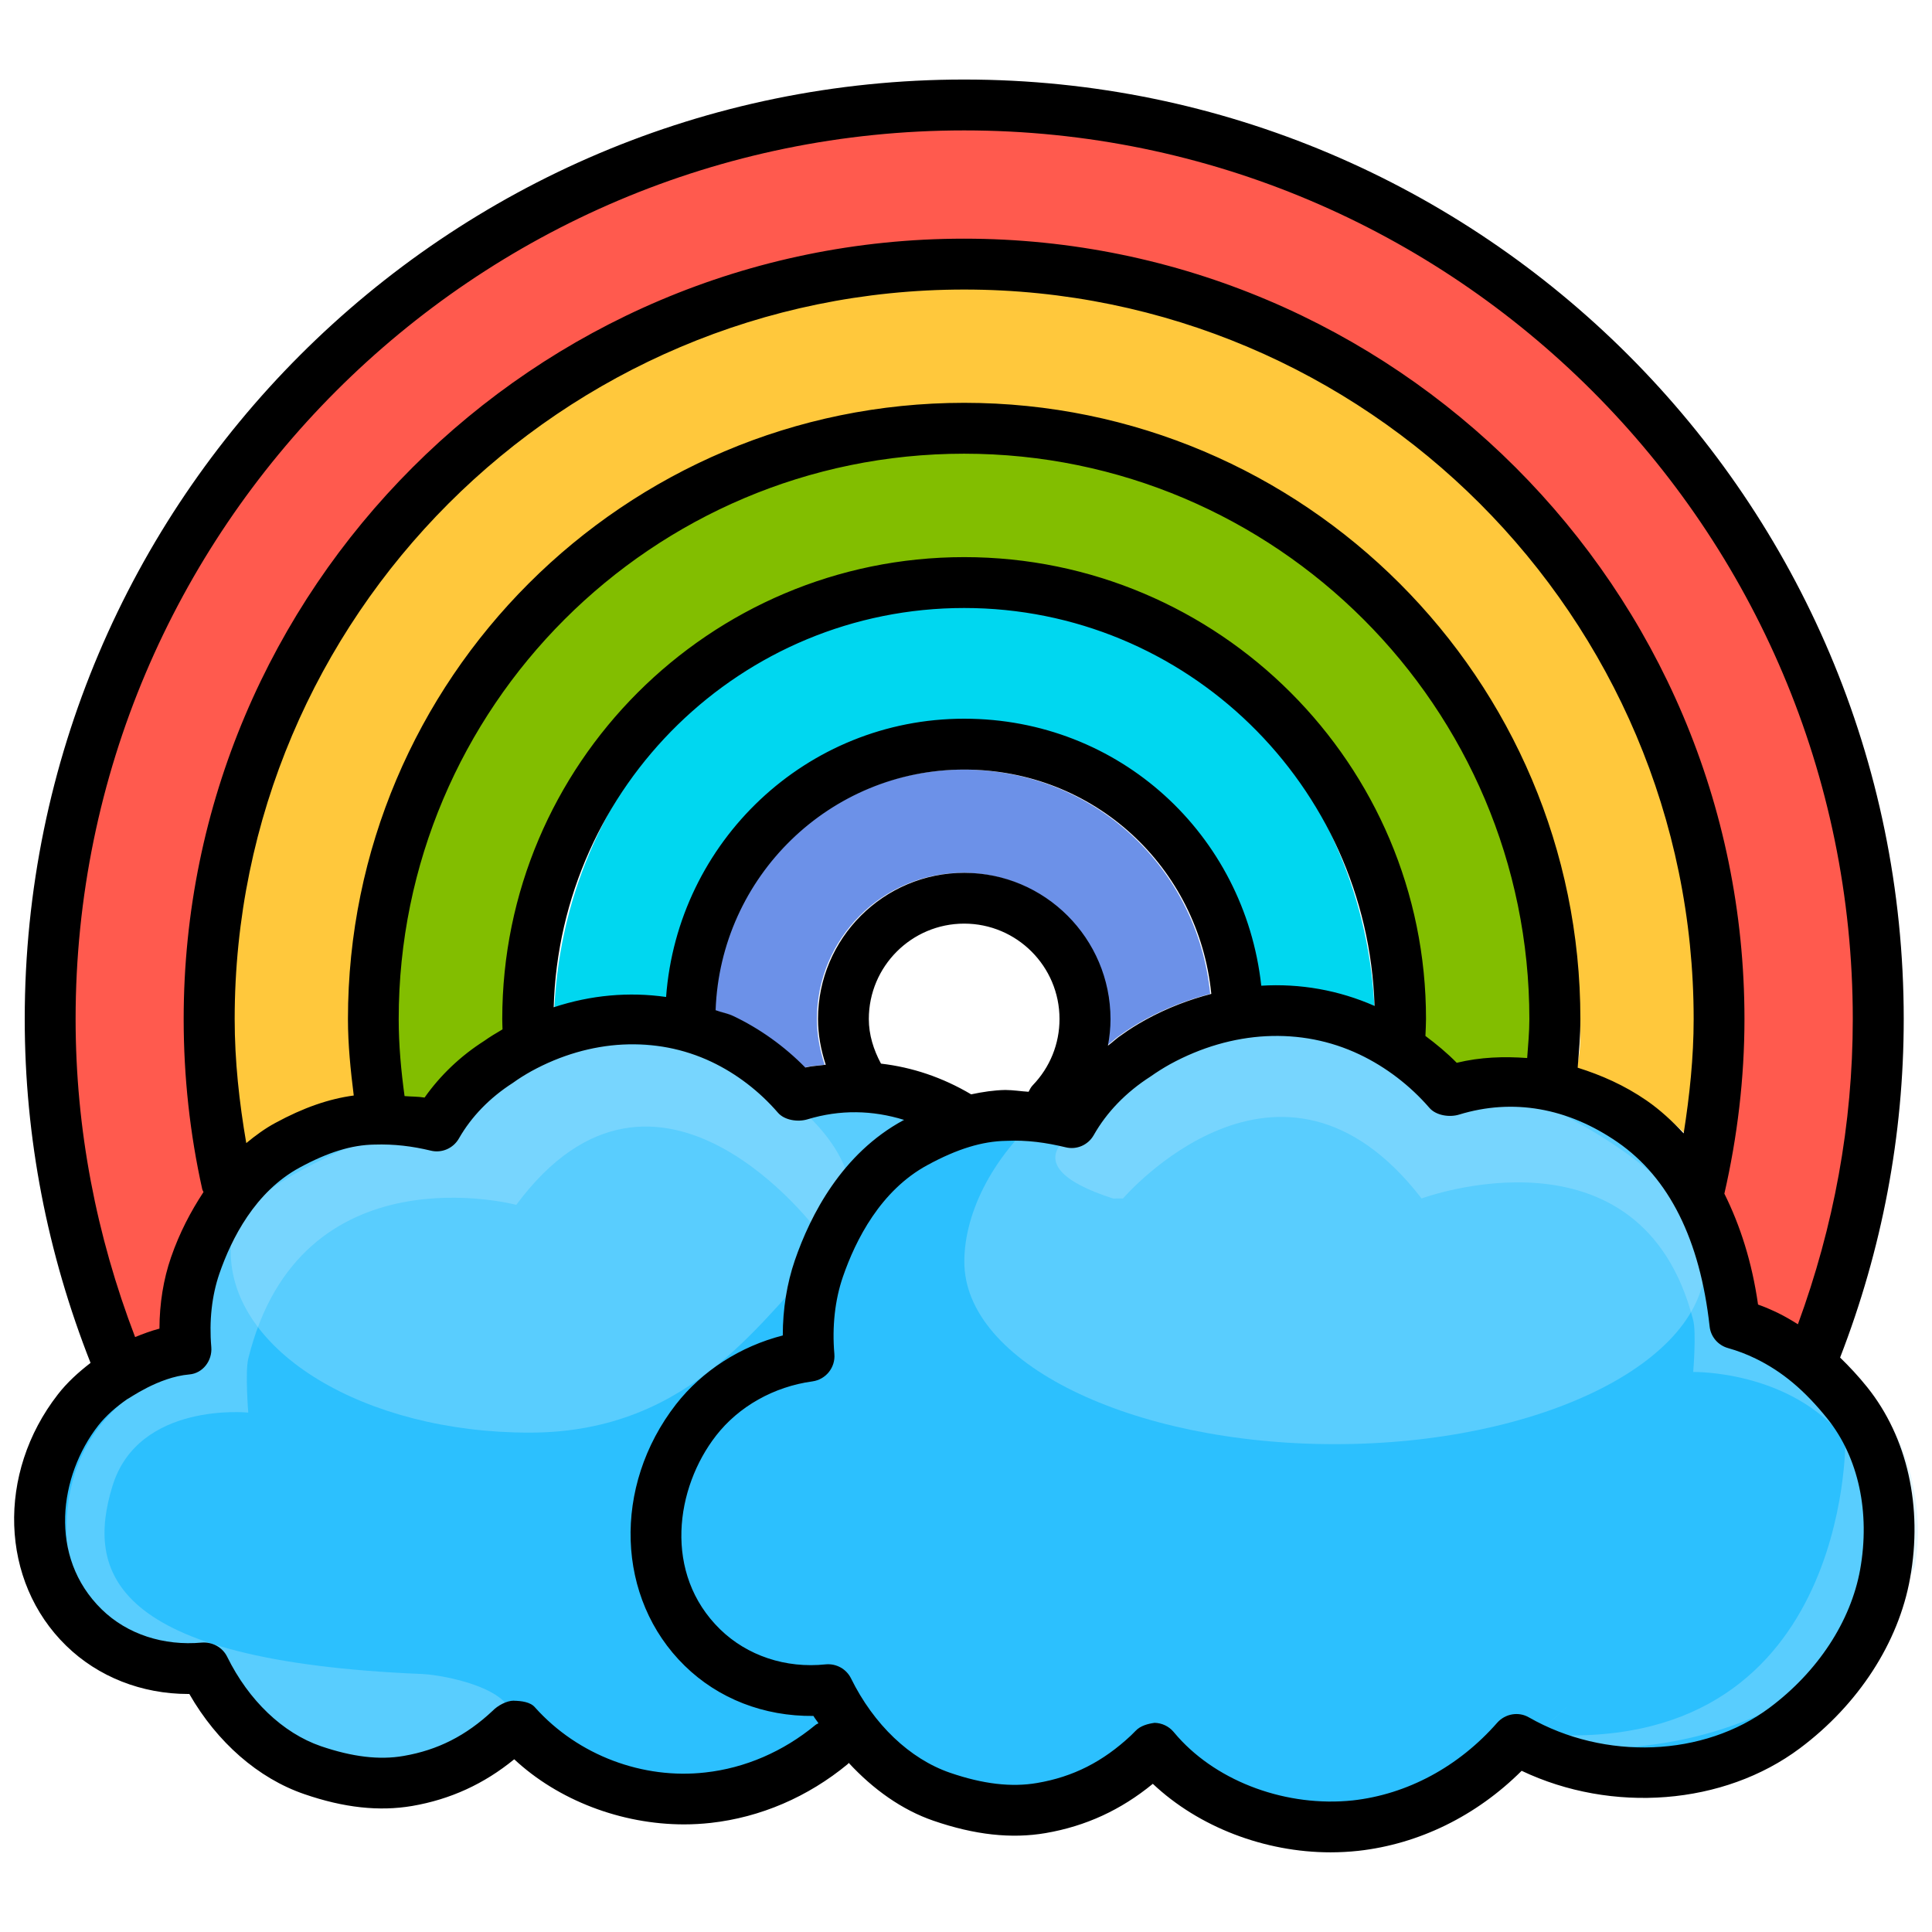 <?xml version="1.0" ?><svg id="Layer_1" style="enable-background:new 0 0 30 30;" version="1.1" viewBox="0 0 30 30" xml:space="preserve" xmlns="http://www.w3.org/2000/svg" xmlns:xlink="http://www.w3.org/1999/xlink"><style type="text/css">
	.st0{fill:#6C91E8;}
	.st1{fill:#82BE00;}
	.st2{fill:#FF5A4E;}
	.st3{fill:#2CC0FE;}
	.st4{opacity:0.33;fill:#B5E7FE;}
	.st5{fill:#FFC83C;}
	.st6{fill:#00D7F0;}
</style><g><path class="st0" d="M14.955,13.553c-1.252,0-2.27,1.019-2.27,2.27c0,0.244,0.045,0.482,0.12,0.71   c-0.106,0.015-0.211,0.018-0.318,0.043c-0.325-0.331-0.708-0.605-1.119-0.8c-0.088-0.042-0.183-0.056-0.273-0.09   c0.074-2.071,1.771-3.736,3.86-3.736c2.014,0,3.639,1.511,3.837,3.483c-0.347,0.09-0.691,0.221-1.023,0.404   c-0.132,0.073-0.257,0.152-0.362,0.228c-0.079,0.05-0.145,0.116-0.22,0.172c0.025-0.135,0.04-0.273,0.04-0.412   C17.226,14.571,16.207,13.553,14.955,13.553z"/><path class="st1" d="M14.944,8.871c-4.099,0-6.789,3.093-6.789,7.192c0,0.056,0.248,0.192-0.609,0.153   c-0.105,0.061-0.232,0.574-0.316,0.635c-0.381,0.243-0.686,0.106-0.937,0.463c-0.104-0.018-0.216-0.014-0.322-0.024   c-0.056-0.409-0.094-0.824-0.094-1.239c0-5.017,4.082-9.099,9.099-9.099s9.098,4.082,9.098,9.099c0,0.212-0.021,0.419-0.035,0.627   c-0.373-0.027-0.75-0.016-1.134,0.076c-0.155-0.159-0.783-0.233-0.96-0.366c0.003-0.09-0.154-0.077-0.154-0.168   C21.79,12.121,19.043,8.871,14.944,8.871z"/><path class="st2" d="M1.033,16.219c0-7.79,6.338-14.484,14.127-14.484c7.79,0,14.127,6.694,14.127,14.484   c0,1.674-0.303,3.301-0.872,4.853c-0.104-0.064-0.208-0.126-0.318-0.18c-0.104-0.049-0.208-0.095-0.315-0.133   c-0.586-0.394-1.05-1.462-1.302-1.971c0.207-0.904,0.37-1.762,0.37-2.703c0-6.841-4.849-12.272-11.689-12.272   c-6.841,0-11.972,5.766-11.972,12.607c0,0.915-0.042,1.216,0.154,2.098c0.004,0.016,0.236,0.232,0.241,0.247   c-0.202,0.307-0.723,1.676-0.858,2.067c-0.12,0.349-0.356-0.089-0.357,0.31c-0.133,0.035-0.261,0.083-0.387,0.134   C1.362,19.662,1.033,17.966,1.033,16.219z"/><path class="st3" d="M13.98,17.091c0,0-0.58-0.609-2.053,0c0,0-2.703-2.972-5.47,0.473c0,0-3.904-0.002-3.927,3.647   c0,0-4.936,2.797,0.928,5.045c0,0,1.772,3.282,4.628,0.657c0,0,3.35,2.689,5.137-0.132c0,0,2.637,3.239,4.483,0.413   c0,0,3.257,3.329,5.667-0.328c0,0,6.272,3.127,5.913-4.174c0,0-0.814-2.253-2.197-2.112c0,0-1.582-4.999-5.018-3.734   c0,0-2.818-2.467-5.349,0.622C16.721,17.468,14.464,16.842,13.98,17.091z"/><path class="st4" d="M17.438,18.61c0,0,2.439-2.849,4.636,0c0,0,3.409-1.264,4.218,1.89c0.05,0.196,0,0.804,0,0.804   s1.507-0.031,2.363,1.052c0,0,0.07,4.97-4.793,4.568c0,0,1.242-1.104-0.259,0.227l0.586-0.03c0,0,3.813,0.525,5.543-2.785   c0,0,0.615-2.734-2.536-3.971c0,0-1.581-5.024-4.814-3.298c0,0-2.844-3.084-5.507,0.402c0,0-1.335,0.582,0.411,1.142"/><path class="st4" d="M12.708,19.132c0,0-2.494-3.387-4.691-0.423c0,0-3.354-0.892-4.162,2.389c-0.05,0.204,0,0.837,0,0.837   s-1.705-0.176-2.109,1.141c-0.402,1.314-0.064,2.718,4.815,2.918C7,26.012,9.146,26.432,7.015,27.526c0,0-0.272-0.228-0.368-0.187   c-1.431,0.613-3.132-0.601-5.468-2.612c0,0-0.826-2.35,1.444-3.41c0,0-0.689-3.609,4.52-4.097c0,0,1.135-2.499,7.8,0.401   c0,0-1.02,0.432-2.084,1.51"/><path class="st4" d="M26.48,19.593c0,1.564-2.576,2.832-5.753,2.832s-5.753-1.268-5.753-2.832s1.852-3.652,5.025-3.501   C22.716,16.221,26.48,18.029,26.48,19.593z"/><path class="st4" d="M12.861,19.434c-1.005,0.979-2.077,2.812-4.639,2.812s-4.639-1.259-4.639-2.812   c0-0.936,1.392-1.408,2.853-2.08c0.964-0.444,1.812-1.291,2.831-1.291C11.829,16.063,14.135,18.192,12.861,19.434z"/><path class="st5" d="M15.161,6.431c-5.276,0-9.569,4.292-9.569,9.569c0,0.398,0.041,0.794,0.09,1.187   c-0.386,0.052-0.78,0.188-1.218,0.426c-0.16,0.086-0.737,0.632-0.88,0.75c-0.109-0.634-0.148-1.906-0.148-2.555   c0-6.246,5.479-11.666,11.725-11.666c6.246,0,11.328,5.613,11.328,11.859c0,0.598-0.063,1.19-0.155,1.775   c-0.176-0.189-0.364-0.364-0.577-0.511c-0.447-0.309-0.99-0.394-1.297-0.49c0.02-0.25,0.077-0.362,0.077-0.617   C24.536,10.881,20.436,6.431,15.161,6.431z"/><path class="st6" d="M19.588,15.453c-0.259-2.489-2.207-4.201-4.615-4.201c-2.454,0-4.447,1.835-4.626,4.386   c-0.575-0.087-1.166-0.033-1.745,0.169c0.098-3.637,2.916-6.566,6.374-6.566c3.45,0,6.263,2.916,6.372,6.543   C20.791,15.526,20.193,15.414,19.588,15.453z"/><path d="M28.994,21.54c-0.138-0.172-0.278-0.321-0.421-0.46c0.649-1.676,0.988-3.441,0.988-5.257   c0-8.044-6.545-14.588-14.589-14.588c-8.044,0-14.588,6.544-14.588,14.588c0,1.847,0.352,3.639,1.022,5.34   c-0.188,0.145-0.364,0.304-0.508,0.49c-0.952,1.224-0.897,2.902,0.13,3.902c0.496,0.484,1.174,0.749,1.894,0.749   c0.006,0,0.012,0,0.018,0c0.43,0.75,1.07,1.31,1.785,1.555c0.614,0.212,1.163,0.271,1.675,0.184   c0.593-0.102,1.115-0.341,1.585-0.725c0.683,0.637,1.662,1.011,2.638,1.011c0.138,0,0.276-0.008,0.413-0.023   c0.772-0.086,1.509-0.402,2.13-0.915c0.006-0.005,0.008-0.012,0.013-0.017c0.381,0.412,0.827,0.73,1.315,0.898   c0.641,0.221,1.212,0.283,1.743,0.192c0.623-0.107,1.169-0.359,1.664-0.765c0.711,0.671,1.737,1.064,2.76,1.064   c0.144,0,0.287-0.008,0.429-0.023c0.946-0.105,1.837-0.544,2.538-1.243c1.403,0.666,3.137,0.536,4.321-0.35   c0.907-0.678,1.531-1.639,1.71-2.637C29.861,23.401,29.617,22.317,28.994,21.54z M1.174,15.823c0-7.608,6.19-13.798,13.798-13.798   c7.609,0,13.798,6.19,13.798,13.798c0,1.635-0.296,3.224-0.852,4.74c-0.101-0.063-0.203-0.123-0.311-0.176   c-0.101-0.048-0.203-0.093-0.308-0.13c-0.094-0.658-0.276-1.225-0.523-1.722c0.202-0.882,0.312-1.793,0.312-2.711   c0-6.682-5.436-12.118-12.118-12.118c-6.682,0-12.118,5.436-12.118,12.118c0,0.894,0.097,1.783,0.289,2.644   c0.004,0.016,0.014,0.027,0.019,0.042c-0.197,0.3-0.372,0.631-0.504,1.013c-0.118,0.341-0.179,0.718-0.18,1.108   c-0.13,0.034-0.255,0.081-0.378,0.131C1.495,19.186,1.174,17.53,1.174,15.823z M15.08,16.993c-0.448-0.265-0.917-0.421-1.4-0.477   c-0.115-0.214-0.189-0.447-0.189-0.693c0-0.817,0.664-1.481,1.481-1.481c0.817,0,1.48,0.664,1.48,1.481   c0,0.385-0.147,0.75-0.415,1.028c-0.029,0.03-0.047,0.066-0.065,0.102c-0.12-0.007-0.233-0.027-0.361-0.028   C15.436,16.928,15.259,16.955,15.08,16.993z M14.972,13.553c-1.252,0-2.27,1.019-2.27,2.27c0,0.244,0.045,0.482,0.12,0.71   c-0.106,0.015-0.211,0.018-0.318,0.043c-0.325-0.331-0.708-0.605-1.119-0.8c-0.088-0.042-0.183-0.056-0.273-0.09   c0.074-2.071,1.771-3.736,3.86-3.736c2.014,0,3.639,1.511,3.837,3.483c-0.347,0.09-0.691,0.221-1.023,0.404   c-0.132,0.073-0.257,0.152-0.362,0.228c-0.079,0.05-0.145,0.116-0.22,0.172c0.025-0.135,0.04-0.273,0.04-0.412   C17.243,14.571,16.224,13.553,14.972,13.553z M19.585,15.306c-0.259-2.35-2.204-4.146-4.613-4.146c-2.454,0-4.45,1.912-4.629,4.321   c-0.575-0.082-1.166-0.031-1.745,0.16c0.098-3.435,2.916-6.2,6.374-6.2c3.45,0,6.263,2.754,6.372,6.179   C20.788,15.375,20.189,15.269,19.585,15.306z M14.972,8.651c-3.955,0-7.173,3.218-7.173,7.173c0,0.054,0.003,0.107,0.004,0.16   c-0.101,0.059-0.202,0.12-0.284,0.179c-0.368,0.234-0.684,0.536-0.926,0.88c-0.101-0.017-0.209-0.014-0.311-0.023   c-0.054-0.395-0.091-0.795-0.091-1.196c0-4.841,3.938-8.779,8.779-8.779s8.778,3.938,8.778,8.779c0,0.204-0.02,0.404-0.034,0.605   c-0.359-0.026-0.723-0.016-1.094,0.074c-0.15-0.153-0.315-0.289-0.486-0.417c0.003-0.087,0.009-0.174,0.009-0.262   C22.145,11.868,18.927,8.651,14.972,8.651z M14.972,6.255c-5.276,0-9.569,4.292-9.569,9.569c0,0.398,0.041,0.794,0.09,1.187   c-0.386,0.052-0.78,0.188-1.218,0.426c-0.16,0.086-0.308,0.195-0.451,0.313c-0.109-0.634-0.18-1.276-0.18-1.926   c0-6.246,5.082-11.328,11.328-11.328c6.246,0,11.327,5.082,11.327,11.328c0,0.598-0.063,1.19-0.155,1.775   c-0.176-0.189-0.364-0.364-0.577-0.511c-0.344-0.237-0.703-0.394-1.069-0.509c0.02-0.25,0.042-0.5,0.042-0.755   C24.541,10.547,20.248,6.255,14.972,6.255z M12.664,26.784c-0.502,0.415-1.095,0.671-1.714,0.739   c-0.961,0.109-1.972-0.261-2.642-1.01c-0.072-0.086-0.213-0.101-0.324-0.104c-0.002-0.001-0.005-0.001-0.008-0.001   c-0.11,0-0.25,0.078-0.325,0.156c-0.414,0.388-0.853,0.611-1.383,0.702c-0.377,0.066-0.797,0.015-1.284-0.151   c-0.591-0.203-1.123-0.71-1.457-1.39c-0.073-0.147-0.23-0.231-0.392-0.219c-0.595,0.054-1.159-0.129-1.554-0.514   c-0.841-0.82-0.658-2.081-0.058-2.853c0.125-0.16,0.282-0.294,0.451-0.412c0.025-0.005,0.48-0.343,0.967-0.385   c0.21-0.018,0.358-0.216,0.34-0.426c-0.035-0.403,0.008-0.796,0.125-1.137c0.188-0.546,0.557-1.275,1.247-1.649   c0.439-0.238,0.807-0.352,1.161-0.357c0.307-0.01,0.589,0.025,0.875,0.094c0.171,0.042,0.349-0.035,0.437-0.189   c0.192-0.336,0.476-0.631,0.838-0.863c0.092-0.067,0.188-0.126,0.286-0.181c0.915-0.502,1.936-0.554,2.798-0.146   c0.388,0.184,0.744,0.457,1.031,0.789c0.102,0.119,0.31,0.149,0.459,0.104c0.508-0.154,1.01-0.143,1.501,0.009   c-0.004,0.002-0.008,0.004-0.013,0.006c-0.951,0.516-1.44,1.467-1.684,2.175c-0.123,0.359-0.187,0.756-0.187,1.166   c-0.66,0.169-1.251,0.548-1.658,1.069c-0.99,1.274-0.932,3.018,0.135,4.06c0.521,0.51,1.228,0.787,1.999,0.779   c0.023,0.041,0.053,0.074,0.078,0.114C12.694,26.769,12.677,26.772,12.664,26.784z M28.884,24.373   c-0.145,0.803-0.657,1.585-1.406,2.144c-1.022,0.764-2.558,0.824-3.736,0.151c-0.16-0.094-0.368-0.059-0.493,0.082   c-0.6,0.684-1.397,1.113-2.245,1.207c-1.012,0.106-2.078-0.276-2.714-0.987l-0.07-0.081c-0.073-0.085-0.179-0.134-0.291-0.137   c-0.1,0.014-0.219,0.043-0.296,0.125l-0.071,0.071c-0.436,0.408-0.898,0.643-1.457,0.738c-0.4,0.069-0.842,0.017-1.354-0.159   c-0.624-0.215-1.184-0.749-1.536-1.464c-0.072-0.147-0.228-0.234-0.392-0.219c-0.625,0.067-1.223-0.137-1.64-0.543   c-0.888-0.866-0.696-2.197-0.063-3.01c0.352-0.452,0.897-0.759,1.496-0.841c0.208-0.029,0.358-0.216,0.34-0.425   c-0.037-0.425,0.009-0.839,0.132-1.197c0.198-0.575,0.586-1.343,1.314-1.737c0.461-0.251,0.85-0.37,1.223-0.376   c0.325-0.015,0.616,0.027,0.922,0.1c0.171,0.043,0.349-0.035,0.436-0.188c0.202-0.357,0.502-0.667,0.881-0.91   c0.098-0.069,0.199-0.133,0.303-0.191c0.964-0.528,2.036-0.584,2.944-0.152c0.408,0.194,0.783,0.48,1.086,0.83   c0.102,0.117,0.309,0.15,0.461,0.103c0.833-0.255,1.684-0.107,2.46,0.429c0.8,0.553,1.28,1.515,1.429,2.861   c0.017,0.16,0.131,0.293,0.286,0.336c0.146,0.041,0.289,0.095,0.428,0.163c0.416,0.203,0.761,0.493,1.117,0.936   C28.859,22.633,29.043,23.486,28.884,24.373z"/></g></svg>